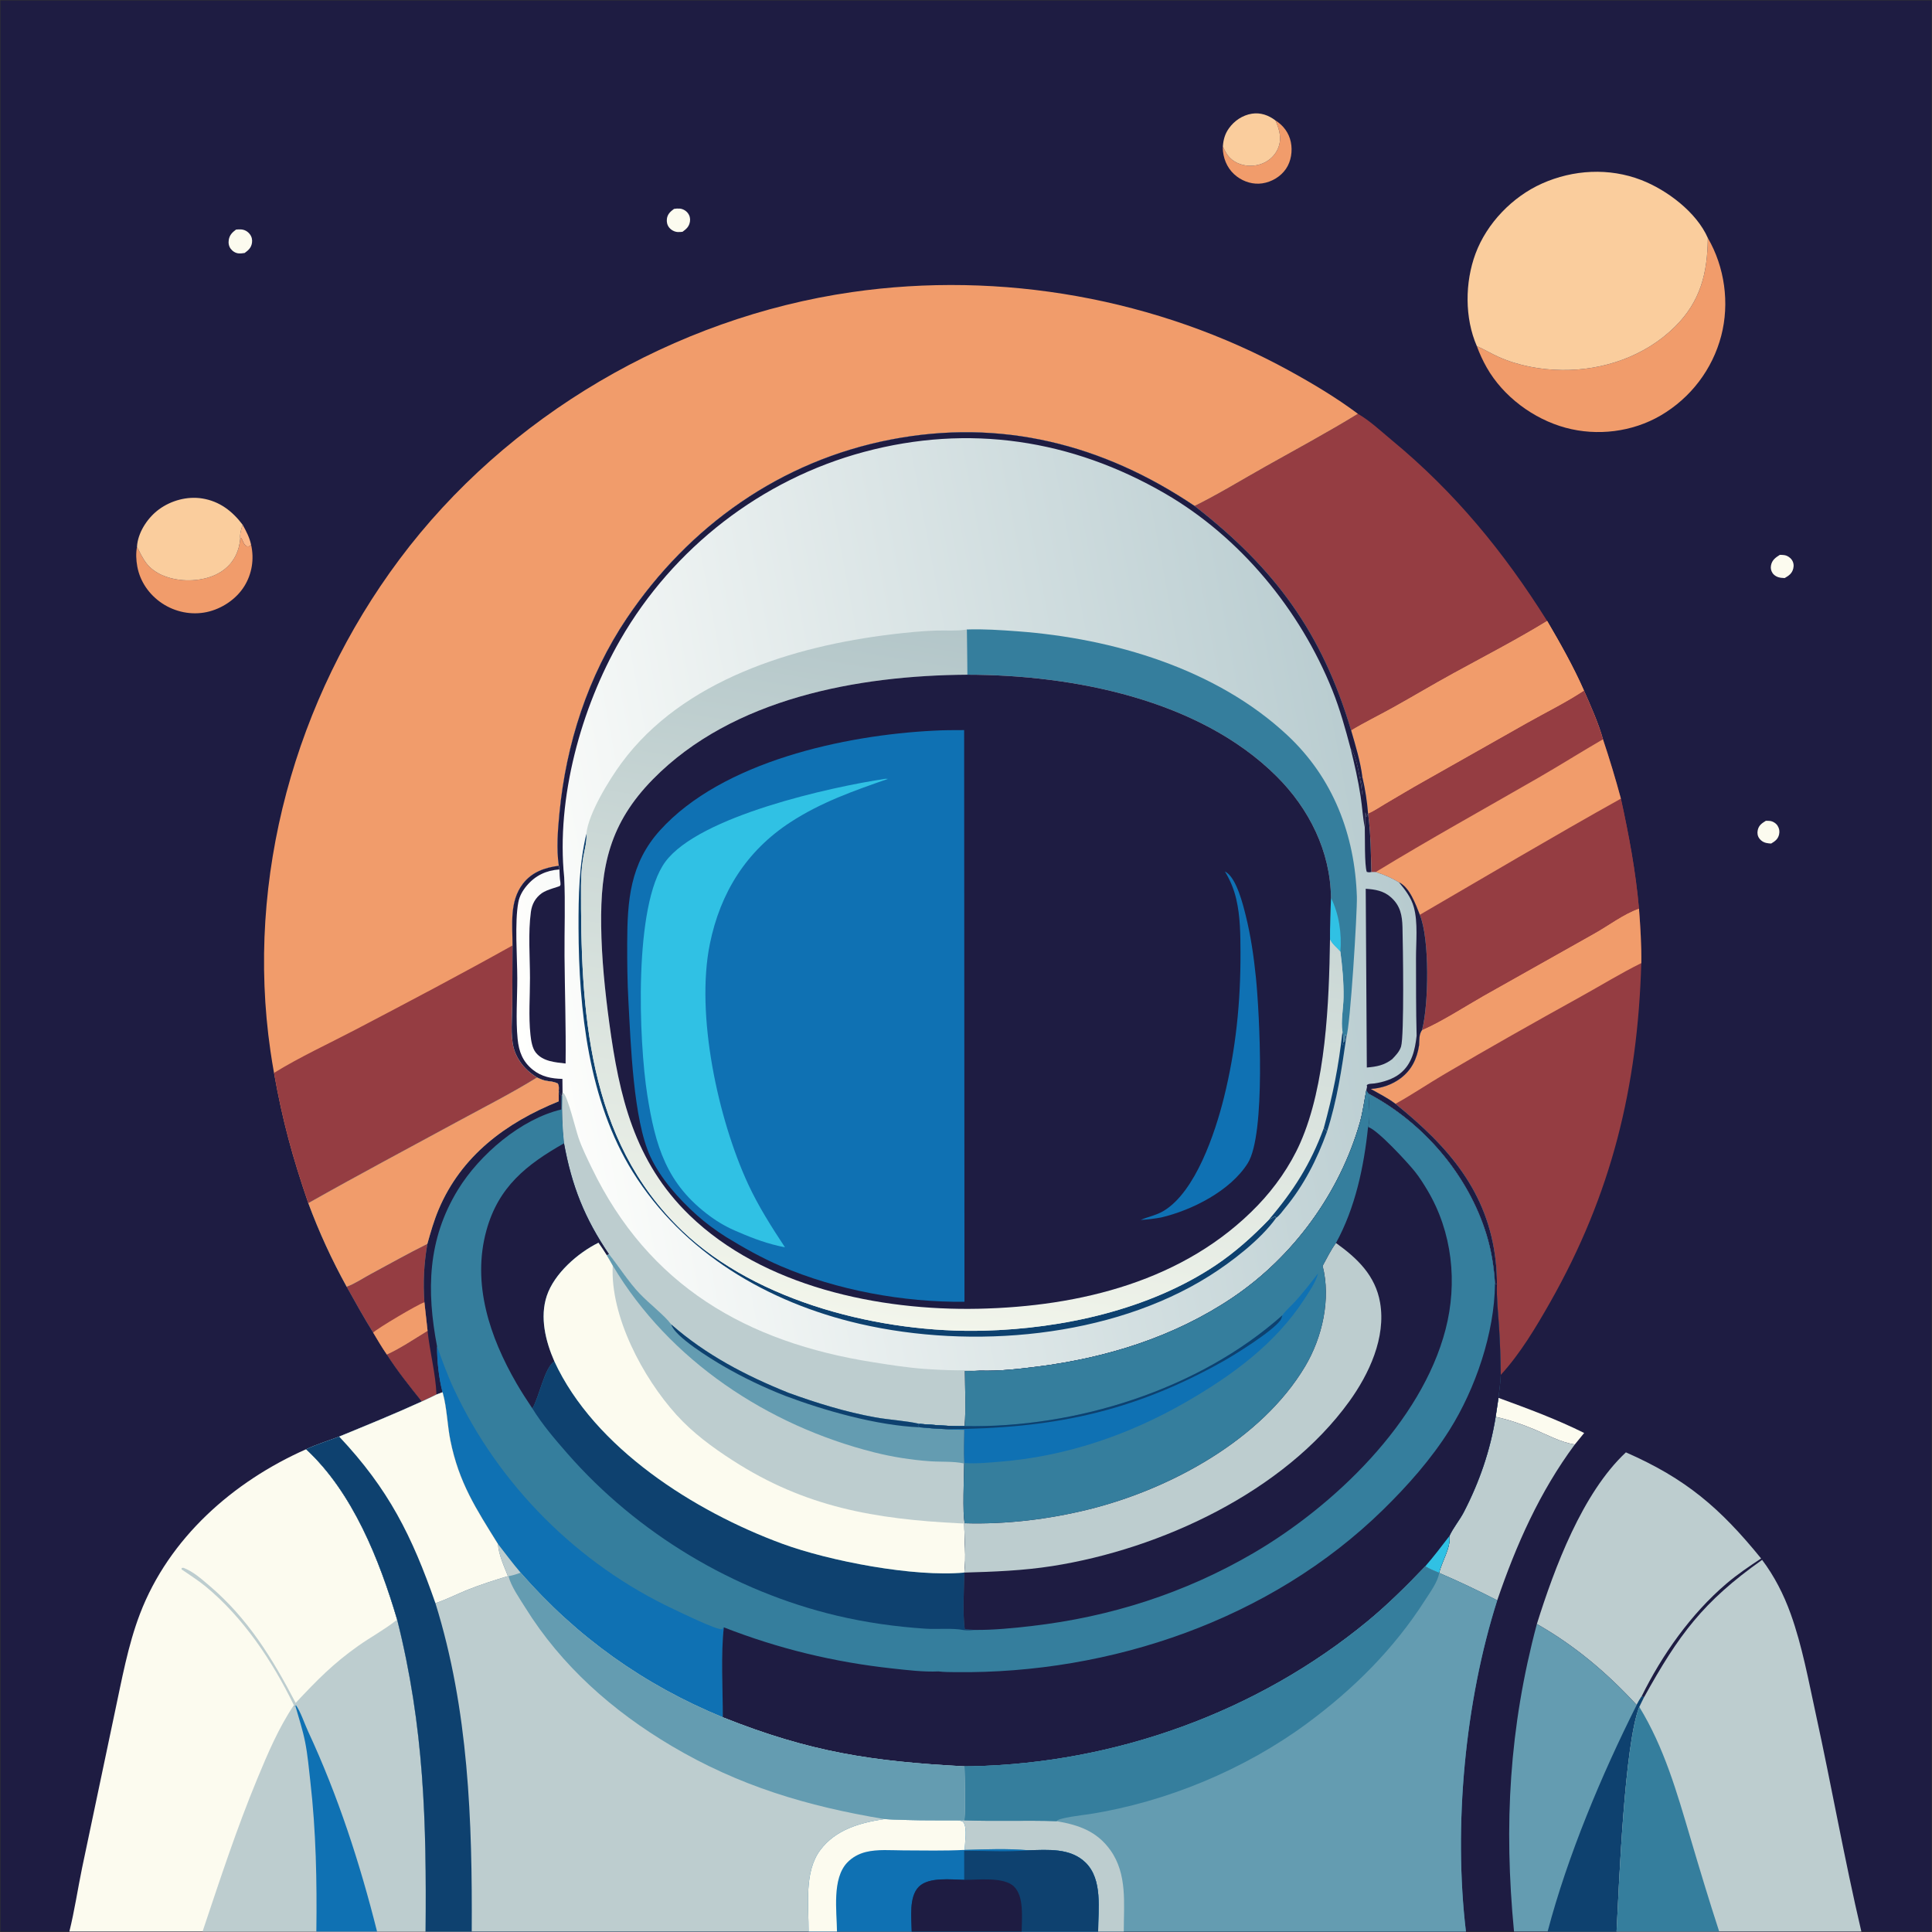 <?xml version="1.0" encoding="utf-8"?>
<!-- Generator: Adobe Illustrator 27.5.0, SVG Export Plug-In . SVG Version: 6.00 Build 0)  -->
<svg version="1.1" id="Слой_1" xmlns="http://www.w3.org/2000/svg" xmlns:xlink="http://www.w3.org/1999/xlink" x="0px" y="0px"
	 viewBox="0 0 2008 2008" style="enable-background:new 0 0 2008 2008;" xml:space="preserve">
<rect x="0" y="0" width="2008" height="2008" fill="#333333" stroke="none"/>
<path style="fill:#1E1C42;" d="M0.48,0.48h2007.04v2007.04h-72.938h-147.76h-106.653h-71.662h-34.935h-49.988h-355.605h-26.666
	h-79.468h-114.29h-77.641h-29.521H490.284h-47.963h-50.433h-63.086H210.519H72.1H0.48V0.48z"/>
<path style="fill:#FBB88A;" d="M252.215,545.438c3.677,6.625,7.132,13.175,8.74,20.649c-0.241,0.312-0.41,0.694-0.723,0.935
	c-1.709,1.311-2.746,1.031-4.584,0.521c-1.36-1.421-2.105-2.374-2.903-4.212c-0.606-1.39-1.137-2.613-1.88-3.928l-1.156,0.416
	C249.116,555.276,250.699,549.705,252.215,545.438z"/>
<path style="fill:#FCFBEF;" d="M1835.334,853.076c1.46,0.002,2.93-0.008,4.38,0.176c2.981,0.376,6.239,2.446,7.836,5.02
	c1.737,2.797,2.246,5.776,1.521,8.975c-1.096,4.833-4.165,7.076-8.228,9.477c-0.788-0.045-1.578-0.088-2.364-0.159
	c-4.051-0.37-7.499-1.795-9.98-5.174c-1.827-2.489-2.276-5.549-1.633-8.534C1827.966,857.749,1831.114,855.706,1835.334,853.076z"/>
<path style="fill:#FCFBEF;" d="M1849.873,576.669c1.505,0.037,3.02,0.061,4.512,0.27c3.115,0.433,6.098,2.346,7.903,4.916
	c1.88,2.675,2.305,5.992,1.501,9.13c-1.305,5.094-4.559,7.338-8.91,9.825c-1.376-0.072-2.754-0.145-4.12-0.321
	c-3.22-0.416-6.784-2.211-8.581-5.035c-1.578-2.477-2.062-5.014-1.501-7.873C1841.755,582.081,1845.389,579.476,1849.873,576.669z"
	/>
<path style="fill:#FCFBEF;" d="M700.521,217.111c1.954-0.308,3.951-0.476,5.929-0.31c3.281,0.276,6.452,2.083,8.452,4.692
	c1.948,2.542,2.709,5.678,2.182,8.844c-0.862,5.18-3.624,7.622-7.715,10.58c-1.69,0.188-3.322,0.343-5.023,0.235
	c-3.408-0.22-6.76-2.033-8.891-4.696c-2.054-2.566-2.76-5.907-2.305-9.13C693.834,222.481,696.784,219.886,700.521,217.111z"/>
<path style="fill:#FCFBEF;" d="M245.327,238.604c1.764-0.163,3.518-0.263,5.288-0.141c3.704,0.255,6.862,2.078,9.112,5.043
	c1.946,2.562,2.675,5.709,2.176,8.875c-0.802,5.1-3.618,7.654-7.628,10.555c-2.04,0.321-4.159,0.574-6.231,0.423
	c-3.236-0.233-6.286-2.187-8.222-4.741c-2.017-2.658-2.597-6.051-2.058-9.304C238.606,244.245,241.358,241.558,245.327,238.604z"/>
<path style="fill:#F19C6B;" d="M1325.63,125.18c8.226,5.161,13.979,12.853,15.976,22.454c1.929,9.265,0.335,19.936-5.027,27.825
	c-5.539,8.147-14.88,13.649-24.573,15.104c-9.369,1.407-18.875-1.422-26.413-7.052c-8.496-6.347-13.342-15.726-14.506-26.203
	c-0.19-1.709-0.172-3.442-0.121-5.158c3.569,7.976,6.917,13.352,15.139,17.236c8.056,3.807,18.003,3.809,26.207,0.447
	c7.148-2.929,13.052-8.545,16.007-15.716C1332.543,143.872,1329.746,134.777,1325.63,125.18z"/>
<path style="fill:#FCFBEF;" d="M1557.451,1452.871c30.359,11.121,60.062,22.042,89.039,36.476l-9.702,11.927
	c-14.569-2.089-28.63-9.996-42.128-15.662c-12.726-5.343-26.644-10.141-40.17-12.995L1557.451,1452.871z"/>
<path style="fill:#FACD9D;" d="M1270.966,152.15c0.529-7.048,2.123-12.916,6.272-18.748c5.657-7.947,14.249-13.718,23.951-15.242
	c8.998-1.414,17.318,1.609,24.441,7.02c4.116,9.597,6.913,18.692,2.689,28.937c-2.956,7.171-8.859,12.788-16.007,15.716
	c-8.204,3.361-18.151,3.36-26.207-0.447C1277.883,165.502,1274.535,160.127,1270.966,152.15z"/>
<path style="fill:#F19C6B;" d="M249.708,559.819l1.156-0.416c0.743,1.315,1.274,2.538,1.88,3.928
	c0.798,1.839,1.543,2.791,2.903,4.212c1.838,0.51,2.875,0.79,4.584-0.521c0.314-0.241,0.482-0.623,0.723-0.935
	c3.416,14.902,0.972,30.488-7.201,43.471c-8.44,13.41-23.412,23.275-38.812,26.58c-15.982,3.432-32.925-0.057-46.491-9.098
	c-13.285-8.853-22.882-22.493-25.774-38.306c-1.219-6.666-1.535-13.651-0.308-20.333c3.055,5.809,5.871,11.917,9.902,17.128
	c8.177,10.57,22.239,15.78,35.195,17.199c15.828,1.733,34.573-1.397,46.972-11.946C244.026,582.624,248.542,572.183,249.708,559.819
	z"/>
<path style="fill:#FACD9D;" d="M142.368,568.4c0.072-1.002,0.132-2.007,0.27-3.001c1.925-13.893,11.457-27.836,22.647-36.031
	c12.637-9.255,29.341-13.781,44.895-11.299c17.952,2.862,31.364,13.173,42.034,27.37c-1.515,4.267-3.099,9.837-2.507,14.381
	c-1.166,12.364-5.682,22.805-15.27,30.962c-12.399,10.549-31.144,13.679-46.972,11.946c-12.956-1.419-27.018-6.629-35.195-17.199
	C148.24,580.317,145.423,574.209,142.368,568.4z"/>
<path style="fill:#BDCDCF;" d="M1554.49,1472.616c13.526,2.854,27.444,7.652,40.17,12.995c13.499,5.667,27.56,13.573,42.128,15.662
	c-36.546,49.259-60.913,104.225-80.664,162.049c-19.821-10.166-39.859-19.7-60.333-28.485c2.489-11.613,12.444-26.56,10.594-38.31
	c3.877-8.597,10.629-16.488,15.027-24.978C1537.571,1540.356,1548.948,1507.33,1554.49,1472.616z"/>
<path style="fill:#F19C6B;" d="M1775.007,247.318c17.546,30.19,22.769,67.779,13.955,101.597
	c-9.108,34.943-31.783,64.69-62.951,82.906c-29.445,17.213-65.978,21.664-98.853,12.746c-33.316-9.04-64.845-32.444-81.946-62.573
	c-3.983-7.015-7.521-14.608-10.255-22.197c7.685,3.269,15.002,7.758,22.683,11.186c20.568,9.183,43.53,13.33,65.976,13.593
	c42.957,0.502,86.201-14.426,117.045-44.833C1767.373,313.408,1774.701,283.918,1775.007,247.318z"/>
<path style="fill:#BDCDCF;" d="M1689.851,1509.488c62.496,27.381,97.996,57.93,140.544,110.277
	c-12.432,8.242-24.741,16.529-36.115,26.221c-36.781,31.346-67.022,74.166-88.218,117.385c-1.876,2.811-3.452,5.656-5.006,8.655
	c-30.921-33.489-63.998-61.55-103.725-84.168C1615.7,1629.42,1644.481,1551.961,1689.851,1509.488z"/>
<path style="fill:#649CB1;" d="M1597.331,1687.858c39.727,22.619,72.804,50.68,103.725,84.168c1.554-2.999,3.13-5.845,5.006-8.655
	l2.773,0.429l-5.043,10.255c-15.425,38.612-21.086,184.246-23.624,233.465h-71.662h-34.935
	C1562.886,1896.49,1568.605,1795.675,1597.331,1687.858z"/>
<path style="fill:#0E416F;" d="M1706.062,1763.371l2.773,0.429l-5.043,10.255c-15.425,38.612-21.086,184.246-23.624,233.465h-71.662
	c20.633-78.459,56.205-163.207,92.549-235.494C1702.611,1769.027,1704.186,1766.181,1706.062,1763.371z"/>
<path style="fill:#FACD9D;" d="M1534.958,359.797c-12.781-29.261-12.467-66.342-1.431-96.085
	c11.74-31.642,38.322-59.159,69.035-72.908c32.465-14.534,69.876-16.622,103.227-3.712c26.732,10.348,57.391,33.351,69.217,60.226
	c-0.306,36.599-7.634,66.089-34.345,92.424c-30.844,30.407-74.088,45.335-117.045,44.833c-22.446-0.263-45.407-4.41-65.976-13.593
	C1549.96,367.555,1542.643,363.066,1534.958,359.797z"/>
<path style="fill:#953D42;" d="M1411.349,430.096c12.562,7.232,24.145,18.261,35.305,27.487
	c65.586,54.206,116.25,115.981,161.357,187.801c-31.742,19.398-64.853,36.523-97.475,54.38
	c-21.199,11.603-41.928,24.026-63.045,35.768c-14.283,7.944-29.218,15.204-43.187,23.641
	c-30.335-101.838-79.064-168.24-162.678-233.283c24.449-12.079,48.973-27.099,72.808-40.501
	C1346.782,467.201,1379.722,449.508,1411.349,430.096z"/>
<path style="fill:#BDCDCF;" d="M1831.428,1621.247c12.73,16.876,22.483,36.048,29.633,55.915
	c12.132,33.706,18.612,69.725,26.25,104.668c16.399,75.009,29.719,150.969,47.271,225.69h-147.76h-106.653
	c2.538-49.219,8.199-194.853,23.624-233.465l5.043-10.255C1744.702,1699.206,1769.941,1664.741,1831.428,1621.247z"/>
<path style="fill:#357E9D;" d="M1703.792,1774.055c26.025,42.62,39.061,88.753,53.118,136.222
	c9.624,32.507,19.4,65.021,29.911,97.244h-106.653C1682.707,1958.301,1688.367,1812.667,1703.792,1774.055z"/>
<path style="fill:#FCFBEF;" d="M318.129,1506.254c48.5,44.733,76.275,115.062,94.641,177.084
	c28.081,111.861,30.552,210.083,29.551,324.182h-50.433h-63.086H210.519H72.1c5.389-21.697,8.709-44.355,13.245-66.293
	l33.891-161.069c7.398-34.384,13.677-70.017,26.287-102.951C175.674,1598.456,242.362,1539.815,318.129,1506.254z"/>
<path style="fill:#BDCDCF;" d="M305.427,1772.232c-22.221-45.652-52.54-91.261-92.091-123.674
	c-7.864-6.444-16.386-11.668-24.672-17.493l0.232-1.431l1.751-0.163c10.151,3.846,18.589,11.482,26.77,18.422
	c40.311,34.208,65.713,75.752,89.893,122.012c22.021-23.528,38.892-40.864,65.401-59.547c12.816-9.032,26.928-16.607,39.212-26.339
	l0.847-0.682c28.081,111.861,30.552,210.083,29.551,324.182h-50.433h-63.086H210.519c17.85-53.216,35.345-106.814,56.848-158.686
	C278.386,1822.253,289.359,1796.257,305.427,1772.232z"/>
<path style="fill:#0F71B3;" d="M328.802,2007.52c0.666-52.432-0.312-104.023-6.278-156.206c-1.539-13.463-2.724-27.364-5.366-40.654
	c-2.483-12.489-6.46-24.882-10.014-37.105l-1.864-0.006l2.323-0.469l-0.496-1.637c5.49,7.752,9.071,19.357,13.159,28.156
	c30.97,66.675,53.747,136.675,71.622,207.921H328.802z"/>
<path style="fill:#953D42;" d="M1404.305,759.174c13.969-8.438,28.904-15.698,43.187-23.641
	c21.117-11.742,41.846-24.165,63.045-35.768c32.622-17.858,65.733-34.982,97.475-54.38c13.669,23.365,27.352,47.561,38.245,72.359
	c7.146,16.219,14.965,33.549,19.767,50.613c6.823,20.378,13.026,40.939,18.632,61.685c8.283,37.808,15.394,75.609,18.786,114.211
	c1.45,18.828,2.625,37.855,2.413,56.742c-3.757,128.705-30.882,240.022-94.735,352.537c-14.669,25.848-31.168,53.53-51.328,75.468
	c-0.214-16.803-0.725-33.584-1.821-50.356c-0.964-14.78-2.673-29.384-2.132-44.222c-0.02-7.697-0.382-15.276-1.205-22.932
	c-7.858-73.106-49.563-120.034-104.288-164.223c-7.999-6.162-16.968-10.472-25.682-15.492c11.115-0.696,22.062-4.343,31.003-11.058
	c11.633-8.736,17.075-20.445,19.257-34.451c0.265-5.367-0.216-11.284,3.073-15.77c6.981-26.411,7.985-95.005-2.336-119.711
	c-4.2-10.637-10.551-28.667-21.648-33.749c-7.846-4.763-15.404-7.962-24.151-10.702l-4.565-0.026
	c-0.504-20.343-0.668-40.566-3.414-60.766c-0.97-12.581-2.995-25.511-5.888-37.779
	C1413.969,791.593,1408.871,774.807,1404.305,759.174z"/>
<path style="fill:#F19C6B;" d="M1477.997,1070.497c21.438-9.449,43.455-23.916,63.919-35.582l114.562-64.478
	c14.984-8.305,30.811-20.572,46.964-26.184c1.45,18.828,2.625,37.855,2.413,56.742c-21.364,10.527-41.713,23.1-62.54,34.635
	c-47.603,26.368-95.211,53.192-142.102,80.807c-17.046,10.039-33.579,21.258-50.868,30.831
	c-7.999-6.162-16.968-10.472-25.682-15.492c11.115-0.696,22.062-4.343,31.003-11.058c11.633-8.736,17.075-20.445,19.257-34.451
	C1475.188,1080.901,1474.708,1074.983,1477.997,1070.497z"/>
<path style="fill:#953D42;" d="M1684.655,830.042c8.283,37.808,15.394,75.609,18.786,114.211
	c-16.152,5.612-31.979,17.879-46.964,26.184l-114.562,64.478c-20.464,11.666-42.481,26.133-63.919,35.582
	c6.981-26.411,7.985-95.005-2.336-119.711C1545.191,910.361,1614.424,869.246,1684.655,830.042z"/>
<path style="fill:#F19C6B;" d="M1404.305,759.174c13.969-8.438,28.904-15.698,43.187-23.641
	c21.117-11.742,41.846-24.165,63.045-35.768c32.622-17.858,65.733-34.982,97.475-54.38c13.669,23.365,27.352,47.561,38.245,72.359
	c7.146,16.219,14.965,33.549,19.767,50.613c6.823,20.378,13.026,40.939,18.632,61.685
	c-70.231,39.204-139.464,80.319-208.995,120.744c-4.2-10.637-10.551-28.667-21.648-33.749c-7.846-4.763-15.404-7.962-24.151-10.702
	l-4.565-0.026c-0.504-20.343-0.668-40.566-3.414-60.766c-0.97-12.581-2.995-25.511-5.888-37.779
	C1413.969,791.593,1408.871,774.807,1404.305,759.174z"/>
<path style="fill:#953D42;" d="M1646.257,717.744c7.146,16.219,14.965,33.549,19.767,50.613
	c-22.622,13.116-44.747,27.087-67.404,40.143c-56.368,32.483-113.204,63.919-168.758,97.835l-4.565-0.026
	c-0.504-20.343-0.668-40.566-3.414-60.766c6.07-2.56,11.985-6.703,17.683-10.029c13.449-7.852,26.791-15.954,40.39-23.538
	l106.785-60.393C1606.465,740.447,1627.388,730.241,1646.257,717.744z"/>
<path style="fill:#F19C6B;" d="M1404.305,759.174c13.969-8.438,28.904-15.698,43.187-23.641
	c21.117-11.742,41.846-24.165,63.045-35.768c32.622-17.858,65.733-34.982,97.475-54.38c13.669,23.365,27.352,47.561,38.245,72.359
	c-18.869,12.497-39.792,22.703-59.517,33.839l-106.785,60.393c-13.598,7.583-26.94,15.686-40.39,23.538
	c-5.698,3.326-11.613,7.47-17.683,10.029c-0.97-12.581-2.995-25.511-5.888-37.779
	C1413.969,791.593,1408.871,774.807,1404.305,759.174z"/>
<path style="fill:#F19C6B;" d="M284.794,1115.118c-1.362-7.515-2.583-15.043-3.683-22.599
	c-26.217-179.999,25.77-366.15,134.017-511.111C526.654,432.052,701.023,330.262,885.32,303.618
	c155.11-22.424,317.753,6.405,455.137,81.932c24.414,13.422,48.561,27.846,70.891,44.547
	c-31.627,19.412-64.566,37.105-96.914,55.294c-23.836,13.402-48.359,28.422-72.808,40.501
	c-95.546-64.419-201.633-91.132-315.801-69.043c-114.472,22.15-209.591,89.611-274.3,185.616
	c-40.472,60.047-63.23,130.946-70.088,202.717c-1.684,17.62-3.271,37.087-0.639,54.643c-14.673,1.882-28.083,6.537-37.438,18.81
	c-14.065,18.451-10.651,42.338-10.672,64.006l-0.284,62.722c-0.073,13.847-1.946,30.162,1.484,43.616
	c2.029,7.954,6.691,15.441,12.323,21.342c3.601,3.775,7.638,6.676,11.956,9.539c-26.256,16.274-54.104,30.384-81.254,45.125
	c-52.209,28.348-104.77,56.281-156.486,85.499C304.121,1202.956,293.592,1164.73,284.794,1115.118z"/>
<path style="fill:#953D42;" d="M532.689,982.64l-0.284,62.722c-0.073,13.847-1.946,30.162,1.484,43.616
	c2.029,7.954,6.691,15.441,12.323,21.342c3.601,3.775,7.638,6.676,11.956,9.539c-26.256,16.274-54.104,30.384-81.254,45.125
	c-52.209,28.348-104.77,56.281-156.486,85.499c-16.305-47.528-26.834-85.754-35.633-135.365
	c26.974-16.654,56.687-30.27,84.815-45.015C424.224,1041.475,478.861,1012.722,532.689,982.64z"/>
<linearGradient id="SVGID_1_" gradientUnits="userSpaceOnUse" x1="1455.009" y1="144.637" x2="532.949" y2="-28.709" gradientTransform="matrix(1 0 0 -1 0 1021.89)">
	<stop  offset="0" style="stop-color:#B7CBCF"/>
	<stop  offset="1" style="stop-color:#FFFFFD"/>
</linearGradient>
<path style="fill:url(#SVGID_1_);" d="M580.799,899.824c-2.632-17.556-1.045-37.022,0.639-54.643
	c6.858-71.771,29.616-142.67,70.088-202.717c64.709-96.005,159.828-163.466,274.3-185.616
	c114.168-22.089,220.255,4.624,315.801,69.043c83.614,65.043,132.343,131.445,162.678,233.283
	c4.567,15.633,9.665,32.418,11.689,48.59c2.893,12.268,4.918,25.198,5.888,37.779c2.746,20.2,2.911,40.423,3.414,60.766l4.565,0.026
	c8.748,2.74,16.305,5.939,24.151,10.702c11.098,5.082,17.448,23.112,21.648,33.749c10.321,24.706,9.318,93.3,2.336,119.711
	c-3.289,4.486-2.809,10.404-3.073,15.77c-2.182,14.006-7.624,25.715-19.257,34.451c-8.942,6.715-19.888,10.362-31.003,11.058
	c8.714,5.02,17.683,9.33,25.682,15.492c54.725,44.188,96.43,91.116,104.288,164.223c0.823,7.656,1.186,15.235,1.205,22.932
	l-2.048-0.016c-1.025-17.405-3.72-34.49-8.82-51.182c-18.92-61.905-65.415-116.381-122.631-146.533l-2.328-3.299
	c-2.16,11.039-3.561,22.526-6.65,33.336c-20.948,73.329-69.233,139.528-132.414,182.025
	c-60.544,40.723-130.495,62.444-202.333,71.589c-19.616,2.495-40.07,4.828-59.876,4.241c-5.319,0.414-10.494,0.484-15.827,0.363
	c0.067,18.926,1.058,38.381-0.276,57.248c-15.515,0.433-31.38-1.241-46.87-2.293c-15.004-3.44-31.062-4.063-46.289-6.825
	c-30.819-5.592-60.46-14.78-89.862-25.439c-44.192-17.736-85.944-39.467-121.92-71.062c-6.848-9.247-24.071-22.699-33.042-32.242
	c-11.897-12.658-20.905-27.226-31.676-40.743c-25.264-37.244-38.712-70.981-46.752-115.319c-1.789-16.593-2.309-32.507-1.886-49.186
	l-0.782-0.178c-2.221-1.507-2.068-2.669-2.834-5.125c0.078-3.087,0.476-4.884-0.953-7.662c-3.097-1.433-5.766-1.97-9.153-2.35
	c-4.304-0.482-7.221-1.423-11.099-3.263l-1.35-0.649c-4.318-2.864-8.355-5.764-11.956-9.539
	c-5.631-5.901-10.294-13.389-12.323-21.342c-3.43-13.453-1.556-29.768-1.484-43.616l0.284-62.722
	c0.022-21.668-3.393-45.554,10.672-64.006C552.716,906.361,566.126,901.706,580.799,899.824z"/>
<path style="fill:#1E1C42;" d="M1403.789,778.167c6.985,7.813,10.649,37.318,12.297,48.438c-0.031-5.559,0.667-12.144-2.719-16.84
	l1-2.029l0.345,0.367l1.282-0.337c2.893,12.268,4.918,25.198,5.888,37.779c-0.664,1.252-1.327,2.505-1.968,3.769
	c-0.027-0.48-0.043-0.958-0.08-1.437c-0.167-2.168-0.045-1.337-0.796-3.553c-0.112,5.204,0.01,10.541-0.557,15.707
	c-2.099-10.56-2.699-21.674-4.339-32.362C1411.574,810.926,1407.85,794.603,1403.789,778.167z"/>
<path style="fill:#1E1C42;" d="M1418.481,860.03c0.566-5.167,0.445-10.504,0.557-15.707c0.751,2.217,0.629,1.386,0.796,3.553
	c0.037,0.478,0.053,0.956,0.08,1.437c0.641-1.264,1.303-2.517,1.968-3.769c2.746,20.2,2.911,40.423,3.414,60.766
	c-2.074,0.376-2.634,0.466-4.743-0.118C1418.054,899.785,1418.775,868.48,1418.481,860.03z"/>
<path style="fill:#1E1C42;" d="M532.689,982.64c0.022-21.668-3.393-45.554,10.672-64.006c9.355-12.274,22.765-16.929,37.438-18.81
	l0.635,3.824c-13.606,0.923-25.055,6.282-33.969,16.883c-4.292,5.104-7.515,10.709-8.755,17.295
	c-3.865,20.504-1.125,56.718-1.08,78.949c0.041,20.678-1.678,42.616,0.367,63.143c1.298,13.006,5.194,23.424,15.755,31.899
	c9.13,7.327,19.449,9.24,30.792,9.529l0.125,13.81l-0.329,3.93l-0.782-0.178c-2.221-1.507-2.068-2.669-2.834-5.125
	c0.078-3.087,0.476-4.884-0.953-7.662c-3.097-1.433-5.766-1.97-9.153-2.35c-4.304-0.482-7.221-1.423-11.099-3.263l-1.35-0.649
	c-4.318-2.864-8.355-5.764-11.956-9.539c-5.631-5.901-10.294-13.389-12.323-21.342c-3.43-13.453-1.556-29.768-1.484-43.616
	L532.689,982.64z"/>
<path style="fill:#1E1C42;" d="M1454.012,917.037c11.098,5.082,17.448,23.112,21.648,33.749c10.321,24.706,9.318,93.3,2.336,119.711
	c-3.289,4.486-2.809,10.404-3.073,15.77c-2.182,14.006-7.624,25.715-19.257,34.451c-8.942,6.715-19.888,10.362-31.003,11.058
	c8.714,5.02,17.683,9.33,25.682,15.492c54.725,44.188,96.43,91.116,104.288,164.223c0.823,7.656,1.186,15.235,1.205,22.932
	l-2.048-0.016c-1.025-17.405-3.72-34.49-8.82-51.182c-18.92-61.905-65.415-116.381-122.631-146.533l-2.328-3.299l0.839-3.973
	l-0.333-1.407c1.129-1.938,5.572-1.615,7.901-1.942c9.044-1.276,19.484-4.539,26.644-10.247
	c12.417-9.896,15.623-24.463,17.287-39.378c-0.717-26.862-0.559-53.788-0.635-80.658c-0.047-16.468,2.138-36.922-2.221-52.775
	C1466.66,932.713,1460.639,925.128,1454.012,917.037z"/>
<path style="fill:#0E416F;" d="M609.442,866.518c0.037,0.588,0.086,1.176,0.114,1.764c0.357,7.387-2.34,16.321-3.5,23.69
	c-1.47,9.326-2.148,18.841-2.17,28.279c-0.314,128.874,5.78,263.751,105.289,358.994c78.016,74.67,207.564,106.532,313.12,103.796
	c81.989-2.127,171.706-21.723,240.784-67.745c20.41-13.599,38.849-30.111,55.823-47.765l6.382-3.201l1.056,1.48
	c-16.05,22.579-46.47,45.882-69.417,60.321c-102.471,64.484-247.229,76.581-363.351,49.786
	c-95.389-22.011-183.417-73.667-235.996-158.041c-45.815-73.52-56.044-168.533-56.276-253.293
	C601.21,930.829,601.73,899.557,609.442,866.518z"/>
<path style="fill:#1E1C42;" d="M1419.451,923.728c9.867,0.657,18.779,2.125,26.417,9.041c9.606,8.702,11.454,18.563,11.781,30.929
	c0.465,17.503,1.958,112.963-1.484,124.074c-1.59,5.133-5.653,9.314-9.271,13.108c-8.359,6.352-16.131,7.781-26.309,8.63
	L1419.451,923.728z"/>
<path style="fill:#1E1C42;" d="M580.799,899.824c-2.632-17.556-1.045-37.022,0.639-54.643
	c6.858-71.771,29.616-142.67,70.088-202.717c64.709-96.005,159.828-163.466,274.3-185.616
	c114.168-22.089,220.255,4.624,315.801,69.043c83.614,65.043,132.343,131.445,162.678,233.283
	c4.567,15.633,9.665,32.418,11.689,48.59l-1.282,0.337l-0.345-0.367l-1,2.029c3.385,4.696,2.687,11.282,2.719,16.84
	c-1.648-11.119-5.312-40.625-12.297-48.438c-5.461-20.566-11.064-40.931-18.994-60.707
	c-33.496-83.543-95.752-159.227-173.95-204.524c-97.179-56.289-204.005-72.451-312.891-43.23
	c-106.41,28.557-198.203,99.69-253.197,195.14c-40.86,70.921-66.775,164.877-58.379,247.042c1.29,27.05,0.139,54.47,0.345,81.577
	c0.286,37.246,1.588,74.647,1.121,111.881c-10.825-1.278-23.444-2.078-30.882-11.235c-3.842-4.731-4.982-12.589-5.633-18.571
	c-2.078-19.071-0.476-39.818-0.502-59.041c-0.031-22.336-2.038-46.724,0.964-68.847c1.086-7.999,4.7-14.565,11.341-19.353
	c5.29-3.816,17.481-6.537,18.742-7.513c0.41-0.319,0.453-0.935,0.68-1.401l-0.114-2.348c-0.855-4.339-0.786-8.969-1.007-13.389
	L580.799,899.824z"/>
<path style="fill:#BDCDCF;" d="M584.668,1135.157c0.367,0.329,0.751,0.637,1.1,0.986c4.475,4.463,12.583,37.752,15.335,45.893
	c3.606,10.678,8.92,21.436,13.818,31.589c59.237,122.821,161.135,181.461,292.371,202.168c17.636,2.783,35.274,5.611,53.093,6.909
	c11.631,0.847,23.326,1.413,34.986,1.523c7.658,0.071,15.774-0.535,23.367,0.359c-5.319,0.414-10.494,0.484-15.827,0.363
	c0.067,18.926,1.058,38.381-0.276,57.248c-15.515,0.433-31.38-1.241-46.87-2.293c-15.004-3.44-31.062-4.063-46.289-6.825
	c-30.819-5.592-60.46-14.78-89.862-25.439c-44.192-17.736-85.944-39.467-121.92-71.062c-6.848-9.247-24.071-22.699-33.042-32.242
	c-11.897-12.658-20.905-27.226-31.676-40.743c-25.264-37.244-38.712-70.981-46.752-115.319c-1.789-16.593-2.309-32.507-1.886-49.186
	L584.668,1135.157z"/>
<path style="fill:#357E9D;" d="M1004.851,654.258c17.546-0.621,35.439,0.59,52.939,1.893
	c98.941,7.362,206.316,38.89,280.317,108.102c47.536,44.461,70.042,103.394,72.138,167.707c0.51,15.676-6.96,135.846-10.874,145.285
	c-0.315-0.782-0.821-1.521-1.246-2.252l-0.163,5.97c-1.06,1.674-1.833,3.295-2.589,5.125l1.023-1.051l-0.866,1.39l0.319-2.389
	l-0.594,1.507l0.182-0.8l0.831-0.178c0.004-3.444,0.139-6.983-0.566-10.37c-0.13-0.625-0.278-1.246-0.417-1.872
	c-1.821-10.817,0.947-24.627,1.107-35.825c0.229-15.882-1.266-31.664-3.295-47.397c-3.763-4.296-8.169-7.358-10.778-12.632
	c-0.139-14.392,0.582-28.877,1.015-43.261c-0.498-48.251-22.681-92.637-56.407-126.246
	c-80.47-80.188-212.221-105.658-321.752-105.716L1004.851,654.258z"/>
<path style="fill:#30C1E4;" d="M1383.334,933.211c8.301,16.284,11.419,37.775,9.763,55.893c-3.763-4.296-8.169-7.358-10.778-12.632
	C1382.18,962.08,1382.901,947.595,1383.334,933.211z"/>
<linearGradient id="SVGID_00000049924003060194937390000002468680930121599661_" gradientUnits="userSpaceOnUse" x1="1054.718" y1="357.191" x2="938.622" y2="-354.036" gradientTransform="matrix(1 0 0 -1 0 1021.89)">
	<stop  offset="0" style="stop-color:#B3C6C9"/>
	<stop  offset="1" style="stop-color:#F2F5EB"/>
</linearGradient>
<path style="fill:url(#SVGID_00000049924003060194937390000002468680930121599661_);" d="M609.442,866.518
	c2.105-21.009,23.557-55.872,36.383-73.316c63.62-86.528,179.124-121.64,280.874-133.897c15.439-1.86,31.217-3.479,46.756-3.94
	c10.094-0.3,20.555,0.617,30.547-0.96c0.284-0.045,0.566-0.098,0.849-0.147l0.325,46.991
	c-113.304,0.811-243.732,24.288-326.563,108.664c-44.87,45.707-54.606,90.438-53.782,152.543c0.447,33.61,3.918,67.497,8.43,100.777
	c10.284,75.878,25.892,144.156,83.416,199.842c76.585,74.135,196.768,99.337,300.115,97.153
	c105.448-2.227,214.587-28.763,290.168-107.177c17.964-18.634,33.838-41.248,44.327-64.935
	c26.838-60.615,30.012-146.085,31.033-211.645c2.609,5.274,7.015,8.336,10.778,12.632c2.029,15.733,3.524,31.515,3.295,47.397
	c-0.161,11.198-2.928,25.008-1.107,35.825c0.139,0.625,0.288,1.247,0.417,1.872c0.706,3.387,0.57,6.927,0.566,10.37l-0.831,0.178
	l-0.182,0.8l0.594-1.507l-0.319,2.389l0.866-1.39l-1.023,1.051c0.756-1.831,1.529-3.452,2.589-5.125l0.163-5.97
	c0.425,0.731,0.931,1.47,1.246,2.252c-4.81,33.71-9.712,66.563-20.196,99.09c-10.37,28.724-23.994,55.689-43.6,79.321
	c-2.705,3.261-5.77,7.87-9.236,10.153l-1.056-1.48l-6.382,3.201c-16.974,17.654-35.413,34.167-55.823,47.765
	c-69.078,46.023-158.795,65.619-240.784,67.745c-105.556,2.736-235.104-29.126-313.12-103.796
	c-99.509-95.242-105.603-230.12-105.289-358.994c0.022-9.437,0.7-18.953,2.17-28.279c1.16-7.37,3.857-16.303,3.5-23.69
	C609.528,867.694,609.479,867.106,609.442,866.518z"/>
<path style="fill:#0E416F;" d="M1395.285,1072.326c0.139,0.625,0.288,1.247,0.417,1.872c0.706,3.387,0.57,6.927,0.566,10.37
	l-0.831,0.178l-0.182,0.8l0.594-1.507l-0.319,2.389l0.866-1.39l-1.023,1.051c0.756-1.831,1.529-3.452,2.589-5.125l0.163-5.97
	c0.425,0.731,0.931,1.47,1.246,2.252c-4.81,33.71-9.712,66.563-20.196,99.09c-0.931-1.65-1.952-2.515-3.33-3.789
	C1385.494,1137.07,1391.163,1109.097,1395.285,1072.326z"/>
<path style="fill:#0E416F;" d="M1375.845,1172.546c1.378,1.274,2.399,2.138,3.33,3.789c-10.37,28.724-23.994,55.689-43.6,79.321
	c-2.705,3.261-5.77,7.87-9.236,10.153l-1.056-1.48l-6.382,3.201C1344.519,1237.571,1362.159,1209.739,1375.845,1172.546z"/>
<path style="fill:#1E1C42;" d="M1005.176,701.249c109.531,0.059,241.282,25.529,321.752,105.716
	c33.726,33.608,55.909,77.994,56.407,126.246c-0.433,14.384-1.155,28.869-1.015,43.261c-1.021,65.56-4.194,151.03-31.033,211.645
	c-10.49,23.687-26.364,46.301-44.327,64.935c-75.582,78.414-184.72,104.95-290.168,107.177
	c-103.347,2.183-223.53-23.018-300.115-97.153c-57.524-55.686-73.132-123.964-83.416-199.842
	c-4.512-33.281-7.983-67.167-8.43-100.777c-0.823-62.104,8.912-106.836,53.782-152.543
	C761.444,725.537,891.872,702.06,1005.176,701.249z"/>
<path style="fill:#0F71B3;" d="M1273.11,905.763c0.537,0.318,1.096,0.6,1.613,0.949c10.672,7.189,17.105,33.095,20,44.762
	c5.265,21.217,8.422,42.857,10.602,64.59c3.791,37.836,10.39,162.917-8.5,192.931c-18.12,28.791-58.057,48.898-90.148,56.405
	c-7.095,1.276-14.006,2.091-21.201,2.542c8.052-3.452,16.317-4.814,23.99-9.433c33.132-19.943,53.443-81.026,62.54-117.445
	c12.505-50.058,17.489-99.98,17.276-151.48c-0.075-18.324-0.2-37.122-4.385-55.052
	C1282.442,924.018,1278.657,914.998,1273.11,905.763z"/>
<path style="fill:#0F71B3;" d="M970.359,759.423c10.555-0.633,21.144-0.543,31.713-0.598l0.341,594.152
	c-63.475,0.686-132.488-11.981-190.908-37.052c-19.767-8.483-38.553-19.067-56.883-30.274c-10.827-6.887-20.962-14.3-30.537-22.867
	c-18.555-16.607-37.385-37.71-48.006-60.386c-17.967-38.363-20.517-118.114-22.942-161.769c-1.113-20.053-1.315-40.164-1.266-60.245
	c0.108-44.498,2.905-82.869,34.063-117.349C750.646,791.422,877.864,764.071,970.359,759.423z"/>
<path style="fill:#30C1E4;" d="M920.306,809.409l2.558,0.123c-35.631,12.413-69.58,24.304-101.452,45.1
	c-45.684,29.808-72.786,73.069-83.629,126.422c-14.969,73.655,8.456,181.874,39.741,249.565
	c10.678,23.101,24.335,44.549,38.324,65.746c-17.06-3.273-32.93-9.042-48.773-16.003c-10.284-4.169-19.925-9.59-28.879-16.142
	c-45.654-33.41-57.091-73.263-65.47-126.369c-8.722-55.278-14.432-197.235,18.794-242.178
	C726.678,848.117,863.511,817.918,920.306,809.409z"/>
<path style="fill:#357E9D;" d="M558.167,1119.859l1.35,0.649c3.879,1.84,6.795,2.781,11.099,3.263
	c3.387,0.38,6.056,0.917,9.153,2.35c1.429,2.777,1.031,4.575,0.953,7.662c0.766,2.456,0.614,3.618,2.834,5.125l0.782,0.178
	c-0.423,16.68,0.096,32.593,1.886,49.186c8.04,44.337,21.487,78.075,46.752,115.319c10.77,13.516,19.778,28.085,31.676,40.743
	c8.971,9.543,26.193,22.995,33.042,32.242c35.976,31.595,77.728,53.326,121.92,71.062c29.402,10.658,59.043,19.847,89.862,25.439
	c15.227,2.762,31.285,3.385,46.289,6.825c15.49,1.052,31.354,2.726,46.87,2.293c1.335-18.867,0.343-38.322,0.276-57.248
	c5.333,0.122,10.508,0.051,15.827-0.363c19.806,0.586,40.26-1.746,59.876-4.241c71.838-9.145,141.788-30.866,202.333-71.589
	c63.181-42.497,111.465-108.696,132.414-182.025c3.089-10.809,4.49-22.297,6.65-33.336l2.328,3.299
	c57.216,30.153,103.711,84.629,122.631,146.533c5.1,16.692,7.795,33.777,8.82,51.182l2.048,0.016
	c-0.541,14.837,1.168,29.441,2.132,44.222c1.096,16.772,1.607,33.553,1.821,50.356c-0.177,7.995-1.631,15.913-2.34,23.871
	l-2.962,19.745c-5.541,34.714-16.919,67.74-33.077,98.933c-4.398,8.491-11.151,16.382-15.027,24.978
	c1.85,11.75-8.104,26.697-10.594,38.31c20.474,8.785,40.511,18.318,60.333,28.485c-33.573,105.436-45.595,234.395-32.54,344.198
	h-355.605h-26.666h-79.468h-114.29h-77.641h-29.521H490.284h-47.963c1.002-114.099-1.47-212.321-29.551-324.182
	c-18.365-62.022-46.14-132.351-94.641-177.084c10.974-5.11,23.016-8.892,34.373-13.15c28.779-11.86,57.61-23.548,85.924-36.493
	c-12.675-15.747-25.415-31.703-36.325-48.745c-5.125-7.385-9.651-15.143-14.261-22.856c-9.716-15.592-18.612-31.613-27.546-47.657
	c-15.494-28.032-28.714-56.85-39.868-86.869c51.717-29.218,104.278-57.152,156.486-85.499
	C504.063,1150.243,531.91,1136.133,558.167,1119.859z"/>
<path style="fill:#1E1C42;" d="M580.722,1133.783c0.766,2.456,0.614,3.618,2.834,5.125l-0.106,14.216
	c-42.134,9.933-85.103,46.913-107.404,83.255c-31.795,51.82-32.838,105.062-21.803,162.968c0.037,15.549,1.793,32.526,5.706,47.655
	l-6.303,2.387c-5.053,2.452-10.092,4.927-15.219,7.221c-12.675-15.747-25.415-31.703-36.325-48.745
	c14.435-6.617,28.665-16.297,42.295-24.59l-3.301-29.792c-1.497-20.662-0.463-40.282,3.079-60.67
	c3.383-12.007,6.819-24.132,11.676-35.637c23.626-55.993,69.982-90.319,124.868-112.502L580.722,1133.783z"/>
<path style="fill:#953D42;" d="M402.102,1407.866c14.435-6.617,28.665-16.297,42.295-24.59c2.285,21.848,8.389,44.29,9.249,66.115
	c-5.053,2.452-10.092,4.927-15.219,7.221C425.751,1440.864,413.011,1424.908,402.102,1407.866z"/>
<path style="fill:#953D42;" d="M444.175,1292.814c-3.542,20.388-4.577,40.007-3.079,60.67l3.301,29.792
	c-13.63,8.293-27.859,17.973-42.295,24.59c-5.125-7.385-9.651-15.143-14.261-22.856c-9.716-15.592-18.612-31.613-27.546-47.657
	c8.348-3.015,16.882-8.814,24.753-13.05C404.687,1313.731,424.218,1302.771,444.175,1292.814z"/>
<path style="fill:#F19C6B;" d="M387.841,1385.01c4.59-4.563,46.644-29.48,53.255-31.527l3.301,29.792
	c-13.63,8.293-27.859,17.973-42.295,24.59C396.976,1400.481,392.451,1392.723,387.841,1385.01z"/>
<path style="fill:#1E1C42;" d="M553.32,1463.851c-5.755-8.596-11.423-17.311-16.599-26.27
	c-27.72-47.967-46.399-103.376-31.197-158.648c12.497-45.435,41.615-68.49,80.701-90.66c8.04,44.337,21.487,78.075,46.752,115.319
	l-2.211,1.225c-2.771-4.52-5.706-8.855-8.751-13.191c-21.38,10.543-45.944,31.938-53.702,55.178
	c-7.442,22.299-1.274,47.255,7.86,68.065C565.679,1421.849,560.63,1451.65,553.32,1463.851z"/>
<path style="fill:#F19C6B;" d="M558.167,1119.859l1.35,0.649c3.879,1.84,6.795,2.781,11.099,3.263
	c3.387,0.38,6.056,0.917,9.153,2.35c1.429,2.777,1.031,4.575,0.953,7.662l-0.004,10.892
	c-54.886,22.183-101.242,56.509-124.868,112.502c-4.857,11.505-8.293,23.63-11.676,35.637
	c-19.957,9.957-39.488,20.917-59.127,31.489c-7.871,4.235-16.405,10.035-24.753,13.05c-15.494-28.032-28.714-56.85-39.868-86.869
	c51.717-29.218,104.278-57.152,156.486-85.499C504.063,1150.243,531.91,1136.133,558.167,1119.859z"/>
<path style="fill:#0F71B3;" d="M454.243,1399.348c5.386,14.855,10.731,29.739,17.413,44.073
	c46.652,100.091,129.076,182.5,228.954,229.291c7.391,3.463,44.898,21.897,50.166,20.604l0.96-1.887l0.588-0.053
	c-3.252,27.238-1.062,65.131-1.066,93.472c-82.149-33.788-151.735-83.371-210.13-150.271c-8.226-9.626-15.823-19.819-23.577-29.827
	c-22.907-36.854-40.572-63.681-49.465-107.686c-3.134-15.507-3.569-33.54-7.675-48.439c-0.149-0.541-0.308-1.08-0.463-1.619
	C456.037,1431.874,454.281,1414.896,454.243,1399.348z"/>
<path style="fill:#0E416F;" d="M576.171,1414.869c41.638,90.28,145.926,156.089,236.666,189.512
	c49.433,18.206,137.137,34.923,189.448,30.055c-0.382,17.805-1.889,41.579,0.386,58.835c3.526,0.353,7.027,0.645,10.568,0.784
	c-3.92,0.351-7.528,0.686-11.44,0.157c-12.424-2.336-27.189-0.604-39.974-1.45c-30.76-2.036-61.562-6.346-91.573-13.428
	c-107.42-25.353-207.911-85.578-280.549-168.644c-12.911-14.765-26.066-30.117-36.383-46.838
	C560.63,1451.65,565.679,1421.849,576.171,1414.869z"/>
<path style="fill:#FCFBEF;" d="M576.171,1414.869c-9.134-20.809-15.302-45.766-7.86-68.065c7.758-23.24,32.322-44.635,53.702-55.178
	c3.046,4.336,5.98,8.671,8.751,13.191l2.211-1.225c10.77,13.516,19.778,28.085,31.676,40.743
	c8.971,9.543,26.193,22.995,33.042,32.242c35.976,31.595,77.728,53.326,121.92,71.062c29.402,10.658,59.043,19.847,89.862,25.439
	c15.227,2.762,31.285,3.385,46.289,6.825l-1.762,1.55c0.612,0.7,1.166,1.466,1.925,2.007c9.39,0.915,18.685,1.572,28.114,1.94
	c6.099,0.535,12.107,0.621,18.228,0.602c-0.059,11.458-0.521,23.112,0.01,34.551l-0.225,0.496
	c-0.057,12.797-1.925,52.583,0.647,62.099l-0.461,0.278c0,16.642,2.048,34.539,0.045,51.011
	c-52.31,4.869-140.015-11.848-189.448-30.055C722.097,1570.957,617.809,1505.148,576.171,1414.869z"/>
<path style="fill:#BDCDCF;" d="M630.765,1304.817l2.211-1.225c10.77,13.516,19.778,28.085,31.676,40.743
	c8.971,9.543,26.193,22.995,33.042,32.242c35.976,31.595,77.728,53.326,121.92,71.062c29.402,10.658,59.043,19.847,89.862,25.439
	c15.227,2.762,31.285,3.385,46.289,6.825l-1.762,1.55c0.612,0.7,1.166,1.466,1.925,2.007c9.39,0.915,18.685,1.572,28.114,1.94
	c6.099,0.535,12.107,0.621,18.228,0.602c-0.059,11.458-0.521,23.112,0.01,34.551l-0.225,0.496
	c-0.057,12.797-1.925,52.583,0.647,62.099l-0.461,0.278c-1.539-0.047-3.073-0.098-4.61-0.174
	c-88.214-4.377-160.595-16.682-235.99-65.315c-21.272-13.722-41.585-28.653-58.637-47.524
	c-34.712-38.412-68.874-102.234-66.177-155.12C634.907,1311.747,632.803,1308.294,630.765,1304.817z"/>
<path style="fill:#649CB1;" d="M630.765,1304.817l2.211-1.225c10.77,13.516,19.778,28.085,31.676,40.743
	c8.971,9.543,26.193,22.995,33.042,32.242c35.976,31.595,77.728,53.326,121.92,71.062c29.402,10.658,59.043,19.847,89.862,25.439
	c15.227,2.762,31.285,3.385,46.289,6.825l-1.762,1.55c0.612,0.7,1.166,1.466,1.925,2.007c9.39,0.915,18.685,1.572,28.114,1.94
	c6.099,0.535,12.107,0.621,18.228,0.602c-0.059,11.458-0.521,23.112,0.01,34.551l-0.225,0.496
	c-10.737-2.425-24.196-1.525-35.294-2.305c-19.61-1.38-39.322-4.488-58.377-9.3c-110.434-27.883-212.721-95.325-271.558-194.152
	C634.907,1311.747,632.803,1308.294,630.765,1304.817z"/>
<path style="fill:#0E416F;" d="M697.693,1376.576c35.976,31.595,77.728,53.326,121.92,71.062
	c29.402,10.658,59.043,19.847,89.862,25.439c15.227,2.762,31.285,3.385,46.289,6.825l-1.762,1.55c0.612,0.7,1.166,1.466,1.925,2.007
	c-44.318-1.825-98.696-17.179-140.146-32.828c-22.15-8.736-43.632-18.977-64.217-30.956
	C739.106,1412.425,701.002,1389.12,697.693,1376.576z"/>
<path style="fill:#1E1C42;" d="M1553.79,1334.407l2.048,0.016c-0.541,14.837,1.168,29.441,2.132,44.222
	c1.096,16.772,1.607,33.553,1.821,50.356c-0.177,7.995-1.631,15.913-2.34,23.871l-2.962,19.745
	c-5.541,34.714-16.919,67.74-33.077,98.933c-4.398,8.491-11.151,16.382-15.027,24.978c1.85,11.75-8.104,26.697-10.594,38.31
	c-4.951-2.095-9.89-4.114-14.561-6.797c-19.085,19.955-38.518,39.337-59.843,56.928
	c-114.642,94.562-262.444,147.535-410.734,150.742c-2.756,0.061-5.516,0.133-8.271,0.1c-96.761-5.092-160.549-14.869-251.125-50.964
	c0.004-28.342-2.185-66.234,1.066-93.472c56.842,22.207,114.491,36.141,175.159,42.74c15.549,1.689,32.275,3.769,47.916,3.063
	c5.882,0.727,11.976,0.694,17.901,0.76c161.437,1.831,327.514-54.647,444.065-168.688c25.545-24.994,50.09-52.673,69.155-82.998
	C1533.602,1443.175,1553.268,1385.373,1553.79,1334.407z"/>
<path style="fill:#30C1E4;" d="M1506.385,1596.528c1.85,11.75-8.104,26.697-10.594,38.31c-4.951-2.095-9.89-4.114-14.561-6.797
	C1490.068,1617.88,1498.202,1607.214,1506.385,1596.528z"/>
<path style="fill:#1E1C42;" d="M1018.737,1424.585c19.806,0.586,40.26-1.746,59.876-4.241
	c71.838-9.145,141.788-30.866,202.333-71.589c63.181-42.497,111.465-108.696,132.414-182.025c3.089-10.809,4.49-22.297,6.65-33.336
	l2.328,3.299c0.3,7.595,2.252,28.14-0.465,34.668c9.602,2.475,41.636,37.44,48.737,46.38c4.777,6.013,8.998,12.701,12.924,19.29
	c25.919,43.51,31.503,96.03,18.885,144.711c-25.016,96.501-116.214,183.703-199.797,232.497
	c-71.064,41.487-148.399,66.244-230.006,75.681c-19.571,2.264-39.661,4.288-59.378,4.136c-3.542-0.139-7.042-0.431-10.568-0.784
	c-2.276-17.256-0.768-41.031-0.386-58.835c2.003-16.472-0.045-34.369-0.045-51.011l0.461-0.278
	c-2.572-9.516-0.704-49.302-0.647-62.099l0.225-0.496c-0.531-11.439-0.069-23.093-0.01-34.551
	c-6.121,0.02-12.129-0.067-18.228-0.602c-9.43-0.369-18.724-1.025-28.114-1.94c-0.758-0.541-1.313-1.307-1.925-2.007l1.762-1.55
	c15.49,1.052,31.354,2.726,46.87,2.293c1.335-18.867,0.343-38.322,0.276-57.248
	C1008.243,1425.069,1013.418,1424.998,1018.737,1424.585z"/>
<path style="fill:#BDCDCF;" d="M1388.521,1291.883c22.248,15.95,40.999,33.804,45.866,62.014
	c6.246,36.201-11.382,74.053-32.048,102.68c-67.981,94.162-196.266,153.466-308.502,171.067
	c-30.427,4.771-60.823,5.945-91.552,6.791c2.003-16.472-0.045-34.369-0.045-51.011l0.461-0.278
	c43.051,1.307,87.467-4.081,129.244-14.461c84.098-20.892,179.062-72.25,224.496-148.523
	c17.885-30.021,27.007-69.988,18.216-104.435C1379.044,1307.761,1383.138,1299.221,1388.521,1291.883z"/>
<path style="fill:#357E9D;" d="M1018.737,1424.585c19.806,0.586,40.26-1.746,59.876-4.241
	c71.838-9.145,141.788-30.866,202.333-71.589c63.181-42.497,111.465-108.696,132.414-182.025c3.089-10.809,4.49-22.297,6.65-33.336
	l2.328,3.299c0.3,7.595,2.252,28.14-0.465,34.668c-4.265,41.182-13.281,83.951-33.353,120.522
	c-5.382,7.338-9.477,15.878-13.863,23.845c8.791,34.447-0.331,74.413-18.216,104.435
	c-45.435,76.273-140.399,127.631-224.496,148.523c-41.777,10.38-86.193,15.768-129.244,14.461
	c-2.572-9.516-0.704-49.302-0.647-62.099l0.225-0.496c-0.531-11.439-0.069-23.093-0.01-34.551
	c-6.121,0.02-12.129-0.067-18.228-0.602c-9.43-0.369-18.724-1.025-28.114-1.94c-0.758-0.541-1.313-1.307-1.925-2.007l1.762-1.55
	c15.49,1.052,31.354,2.726,46.87,2.293c1.335-18.867,0.343-38.322,0.276-57.248
	C1008.243,1425.069,1013.418,1424.998,1018.737,1424.585z"/>
<path style="fill:#0F71B3;" d="M1332.841,1367.002c3.548-5.127,9.32-9.943,13.53-14.624c8.357-9.288,16.082-19.071,23.6-29.041
	c-2.56,9.467-8.9,18.555-14.216,26.776c-30.217,46.738-75.652,79.746-123.294,107.187c-58.965,33.961-123.911,56.16-191.89,61.793
	c-12.432,1.031-25.847,2.395-38.293,1.46c-0.531-11.439-0.069-23.093-0.01-34.551c-6.121,0.02-12.129-0.067-18.228-0.602
	c-9.43-0.369-18.724-1.025-28.114-1.94c-0.758-0.541-1.313-1.307-1.925-2.007l1.762-1.55c15.49,1.052,31.354,2.726,46.87,2.293
	C1118.029,1484.37,1245.991,1444.336,1332.841,1367.002z"/>
<path style="fill:#0E416F;" d="M1332.841,1367.002c-0.504,1.789-1.037,3.791-2.142,5.31c-8.299,11.403-46.475,35.247-59.645,42.64
	c-95.078,53.375-178.787,69.911-287.013,70.448c-9.43-0.369-18.724-1.025-28.114-1.94c-0.758-0.541-1.313-1.307-1.925-2.007
	l1.762-1.55c15.49,1.052,31.354,2.726,46.87,2.293C1118.029,1484.37,1245.991,1444.336,1332.841,1367.002z"/>
<path style="fill:#649CB1;" d="M1002.383,1835.81c2.756,0.033,5.515-0.039,8.271-0.1c148.29-3.207,296.091-56.179,410.734-150.742
	c21.325-17.591,40.758-36.973,59.843-56.928c4.671,2.683,9.61,4.702,14.561,6.797c20.474,8.785,40.511,18.318,60.333,28.485
	c-33.573,105.436-45.595,234.395-32.54,344.198h-355.605h-26.666h-79.468h-114.29h-77.641h-29.521
	c0.143-26.95-4.845-61.909,12.107-84.631c15.984-21.423,41.462-28.467,66.64-32.26c25.204,1.527,50.366,1.309,75.601,1.341
	l7.595,0.02C1003.596,1873.456,1002.724,1854.395,1002.383,1835.81z"/>
<path style="fill:#BDCDCF;" d="M994.741,1891.97l7.595,0.02c31.977,1.139,63.961-0.222,95.942,0.831
	c22.867,3.936,41.685,10.431,55.705,30.006c17.862,24.935,13.983,55.666,13.996,84.694h-26.666
	c0.112-23.03,4.884-54.167-13.061-71.671c-15.807-15.419-39.114-13.287-59.339-12.785c-21.429-1.97-44.716-1.005-66.266-0.382
	c0.096-7.381,2.681-21.68-0.86-27.944C1000.28,1892.07,997.473,1892.419,994.741,1891.97z"/>
<path style="fill:#0F71B3;" d="M919.14,1890.63c25.204,1.527,50.366,1.309,75.601,1.341c2.732,0.449,5.539,0.1,7.046,2.767
	c3.542,6.264,0.956,20.562,0.86,27.944c21.55-0.623,44.837-1.588,66.266,0.382c20.225-0.502,43.531-2.634,59.339,12.785
	c17.946,17.505,13.173,48.641,13.061,71.671h-79.468h-114.29h-77.641h-29.521c0.143-26.95-4.845-61.909,12.107-84.631
	C868.484,1901.466,893.962,1894.422,919.14,1890.63z"/>
<path style="fill:#FCFBEF;" d="M919.14,1890.63c25.204,1.527,50.366,1.309,75.601,1.341c2.732,0.449,5.539,0.1,7.046,2.767
	c3.542,6.264,0.956,20.562,0.86,27.944c-21.182,1.066-42.54,0.553-63.747,0.494c-12.528-0.033-26.793-1.354-39.024,1.693
	c-7.405,1.846-14.153,5.531-19.418,11.094c-15.762,16.654-10.802,50.037-10.545,71.558h-29.521
	c0.143-26.95-4.845-61.909,12.107-84.631C868.484,1901.466,893.962,1894.422,919.14,1890.63z"/>
<path style="fill:#0E416F;" d="M1068.913,1923.064c20.225-0.502,43.531-2.634,59.339,12.785
	c17.946,17.505,13.173,48.641,13.061,71.671h-79.468h-114.29c-0.18-13.877-3.177-36.221,7.566-46.707
	c10.5-10.239,33.438-7.223,47.026-7.04l-0.045-30.341C1024.11,1923.538,1047.057,1924.969,1068.913,1923.064z"/>
<path style="fill:#1E1C42;" d="M1002.148,1953.773c14.371,0.194,41.011-3.412,51.687,6.942c10.788,10.466,8.087,32.928,8.01,46.805
	h-114.29c-0.18-13.877-3.177-36.221,7.566-46.707C965.621,1950.574,988.559,1953.591,1002.148,1953.773z"/>
<path style="fill:#357E9D;" d="M1002.383,1835.81c2.756,0.033,5.515-0.039,8.271-0.1c148.29-3.207,296.091-56.179,410.734-150.742
	c21.325-17.591,40.758-36.973,59.843-56.928c4.671,2.683,9.61,4.702,14.561,6.797c-1.411,9.351-9.488,20.145-14.645,28.222
	c-32.389,50.733-74.229,92.324-122.479,127.99c-65.082,48.106-146.53,81.926-226.476,94.454c-5.272,0.825-32.997,3.853-33.914,7.317
	c-31.981-1.052-63.965,0.308-95.942-0.831C1003.596,1873.456,1002.724,1854.395,1002.383,1835.81z"/>
<path style="fill:#BDCDCF;" d="M459.949,1447.003c0.155,0.539,0.314,1.078,0.463,1.619c4.106,14.9,4.541,32.932,7.675,48.439
	c8.893,44.006,26.558,70.832,49.465,107.686c7.754,10.008,15.351,20.202,23.577,29.827c58.394,66.901,127.98,116.483,210.13,150.271
	c90.576,36.095,154.364,45.872,251.125,50.964c0.341,18.585,1.213,37.646-0.047,56.18l-7.595-0.02
	c-25.235-0.031-50.398,0.186-75.601-1.341c-25.178,3.793-50.656,10.837-66.64,32.26c-16.952,22.722-11.964,57.681-12.107,84.631
	H490.284h-47.963c1.002-114.099-1.47-212.321-29.551-324.182c-18.365-62.022-46.14-132.351-94.641-177.084
	c10.974-5.11,23.016-8.892,34.373-13.15c28.779-11.86,57.61-23.548,85.924-36.493c5.127-2.293,10.167-4.769,15.219-7.221
	L459.949,1447.003z"/>
<path style="fill:#649CB1;" d="M541.128,1634.575c58.394,66.901,127.98,116.483,210.13,150.271
	c90.576,36.095,154.364,45.872,251.125,50.964c0.341,18.585,1.213,37.646-0.047,56.18l-7.595-0.02
	c-25.235-0.031-50.398,0.186-75.601-1.341c-80.233-13.365-150.869-34.347-221.27-76.081
	c-61.085-36.209-114.352-83.22-151.973-143.79c-5.902-9.502-14.62-21.744-17.385-32.544
	C532.914,1637.352,536.924,1636.135,541.128,1634.575z"/>
<path style="fill:#0E416F;" d="M459.949,1447.003c0.155,0.539,0.314,1.078,0.463,1.619c4.106,14.9,4.541,32.932,7.675,48.439
	c8.893,44.006,26.558,70.832,49.465,107.686c0.753,11.299,6.235,22.863,10.368,33.347c-14.151,4.351-28.297,8.74-42.034,14.29
	c-11.068,4.473-22.056,10.088-33.324,13.902c34.521,110.775,38.375,226.098,37.722,341.232h-47.963
	c1.002-114.099-1.47-212.321-29.551-324.182c-18.365-62.022-46.14-132.351-94.641-177.084c10.974-5.11,23.016-8.892,34.373-13.15
	c28.779-11.86,57.61-23.548,85.924-36.493c5.127-2.293,10.167-4.769,15.219-7.221L459.949,1447.003z"/>
<path style="fill:#FCFBEF;" d="M459.949,1447.003c0.155,0.539,0.314,1.078,0.463,1.619c4.106,14.9,4.541,32.932,7.675,48.439
	c8.893,44.006,26.558,70.832,49.465,107.686c0.753,11.299,6.235,22.863,10.368,33.347c-14.151,4.351-28.297,8.74-42.034,14.29
	c-11.068,4.473-22.056,10.088-33.324,13.902c-24.402-70.05-48.704-118.686-100.06-173.183c28.779-11.86,57.61-23.548,85.924-36.493
	c5.127-2.293,10.167-4.769,15.219-7.221L459.949,1447.003z"/>
</svg>
